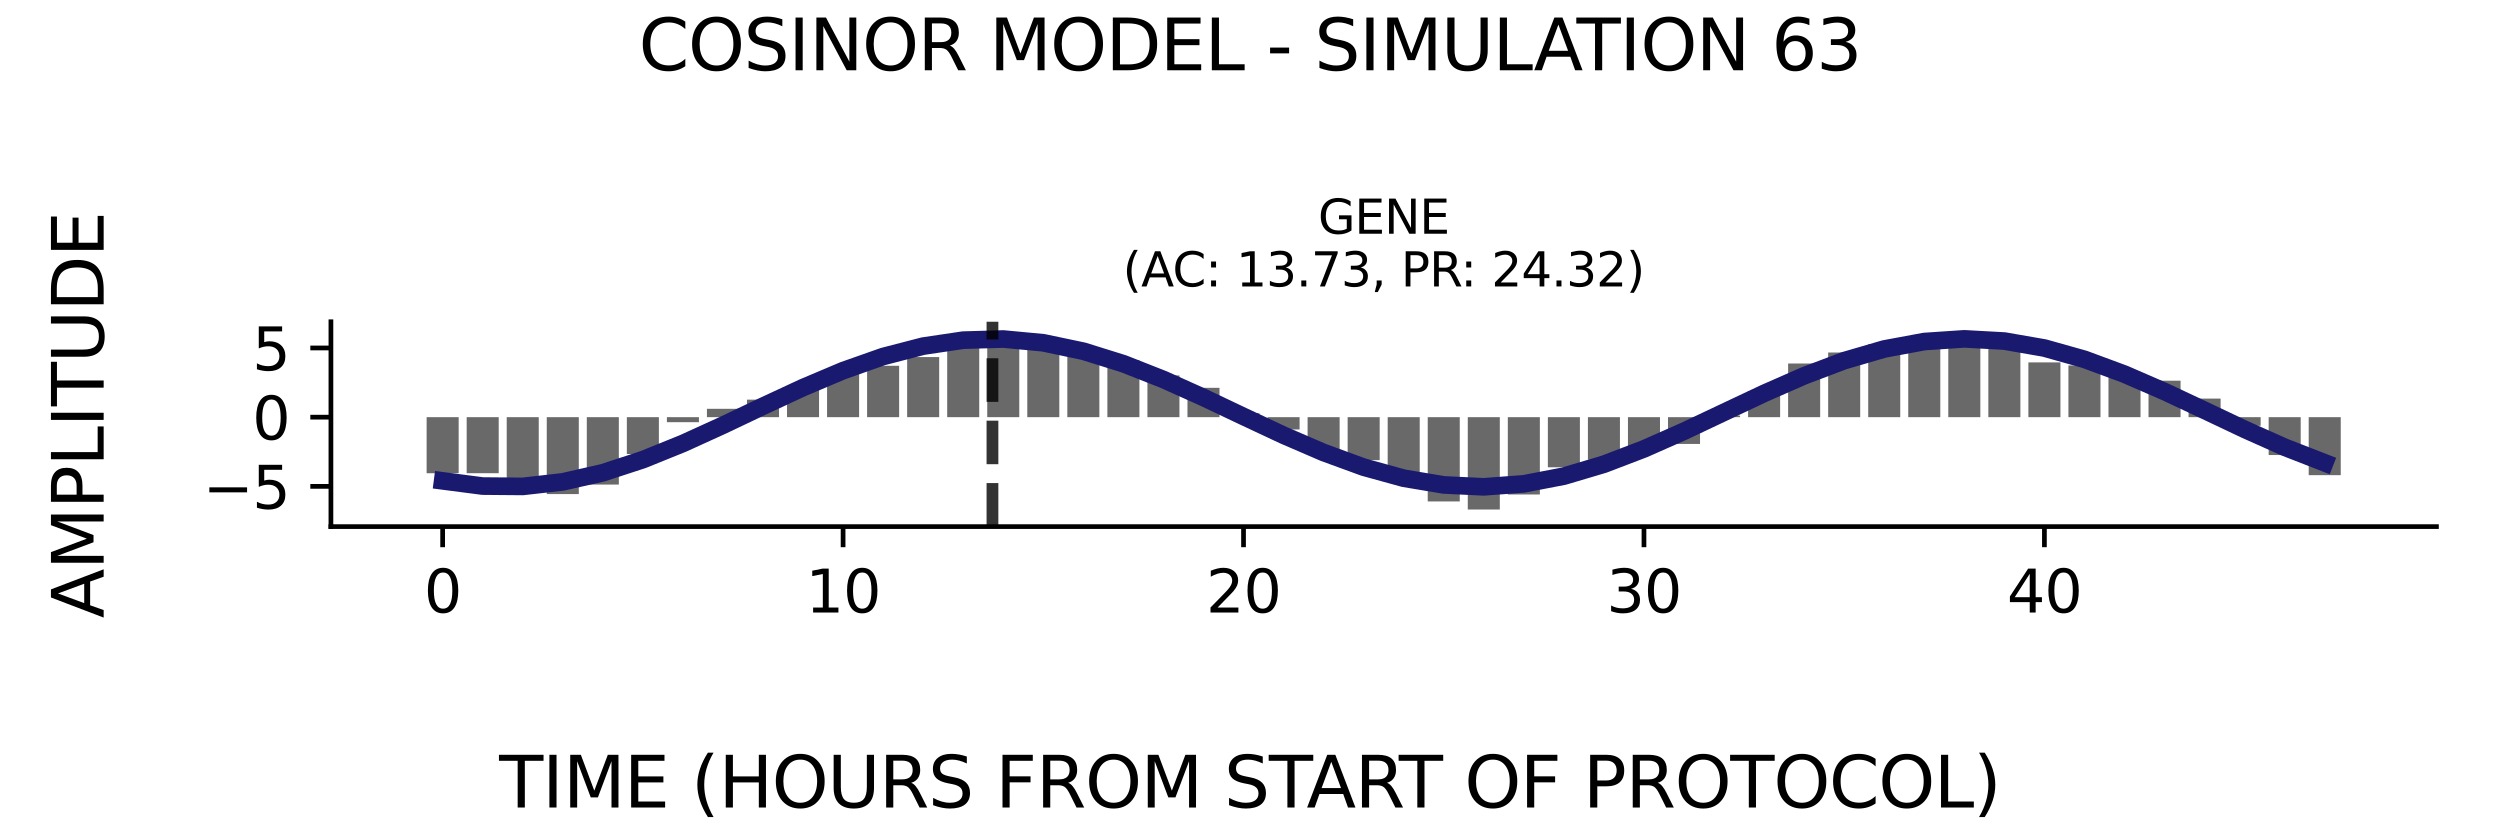 <?xml version="1.0" encoding="utf-8" standalone="no"?>
<!DOCTYPE svg PUBLIC "-//W3C//DTD SVG 1.1//EN"
  "http://www.w3.org/Graphics/SVG/1.1/DTD/svg11.dtd">
<svg xmlns:xlink="http://www.w3.org/1999/xlink" width="424.8pt" height="141.12pt" viewBox="0 0 424.8 141.12" xmlns="http://www.w3.org/2000/svg" version="1.1">
 <defs>
  <style type="text/css">*{stroke-linejoin: round; stroke-linecap: butt}</style>
 </defs>
 <g id="figure_1">
  <g id="patch_1">
   <path d="M 0 141.12 
L 424.8 141.12 
L 424.8 0 
L 0 0 
z
" style="fill: #ffffff"/>
  </g>
  <g id="axes_1">
   <g id="patch_2">
    <path d="M 56.23 89.48 
L 414 89.48 
L 414 54.672 
L 56.23 54.672 
z
" style="fill: #ffffff"/>
   </g>
   <g id="patch_3">
    <path d="M 72.492 70.885 
L 77.936 70.885 
L 77.936 80.411 
L 72.492 80.411 
z
" clip-path="url(#pe2c422f90a)" style="fill: #696969"/>
   </g>
   <g id="patch_4">
    <path d="M 79.297 70.885 
L 84.74 70.885 
L 84.74 80.407 
L 79.297 80.407 
z
" clip-path="url(#pe2c422f90a)" style="fill: #696969"/>
   </g>
   <g id="patch_5">
    <path d="M 86.101 70.885 
L 91.544 70.885 
L 91.544 81.796 
L 86.101 81.796 
z
" clip-path="url(#pe2c422f90a)" style="fill: #696969"/>
   </g>
   <g id="patch_6">
    <path d="M 92.905 70.885 
L 98.349 70.885 
L 98.349 83.954 
L 92.905 83.954 
z
" clip-path="url(#pe2c422f90a)" style="fill: #696969"/>
   </g>
   <g id="patch_7">
    <path d="M 99.709 70.885 
L 105.153 70.885 
L 105.153 82.337 
L 99.709 82.337 
z
" clip-path="url(#pe2c422f90a)" style="fill: #696969"/>
   </g>
   <g id="patch_8">
    <path d="M 106.514 70.885 
L 111.957 70.885 
L 111.957 77.144 
L 106.514 77.144 
z
" clip-path="url(#pe2c422f90a)" style="fill: #696969"/>
   </g>
   <g id="patch_9">
    <path d="M 113.318 70.885 
L 118.762 70.885 
L 118.762 71.738 
L 113.318 71.738 
z
" clip-path="url(#pe2c422f90a)" style="fill: #696969"/>
   </g>
   <g id="patch_10">
    <path d="M 120.122 70.885 
L 125.566 70.885 
L 125.566 69.465 
L 120.122 69.465 
z
" clip-path="url(#pe2c422f90a)" style="fill: #696969"/>
   </g>
   <g id="patch_11">
    <path d="M 126.927 70.885 
L 132.37 70.885 
L 132.37 67.909 
L 126.927 67.909 
z
" clip-path="url(#pe2c422f90a)" style="fill: #696969"/>
   </g>
   <g id="patch_12">
    <path d="M 133.731 70.885 
L 139.174 70.885 
L 139.174 66.25 
L 133.731 66.25 
z
" clip-path="url(#pe2c422f90a)" style="fill: #696969"/>
   </g>
   <g id="patch_13">
    <path d="M 140.535 70.885 
L 145.979 70.885 
L 145.979 63.36 
L 140.535 63.36 
z
" clip-path="url(#pe2c422f90a)" style="fill: #696969"/>
   </g>
   <g id="patch_14">
    <path d="M 147.34 70.885 
L 152.783 70.885 
L 152.783 62.156 
L 147.34 62.156 
z
" clip-path="url(#pe2c422f90a)" style="fill: #696969"/>
   </g>
   <g id="patch_15">
    <path d="M 154.144 70.885 
L 159.587 70.885 
L 159.587 60.672 
L 154.144 60.672 
z
" clip-path="url(#pe2c422f90a)" style="fill: #696969"/>
   </g>
   <g id="patch_16">
    <path d="M 160.948 70.885 
L 166.392 70.885 
L 166.392 59.05 
L 160.948 59.05 
z
" clip-path="url(#pe2c422f90a)" style="fill: #696969"/>
   </g>
   <g id="patch_17">
    <path d="M 167.752 70.885 
L 173.196 70.885 
L 173.196 58.212 
L 167.752 58.212 
z
" clip-path="url(#pe2c422f90a)" style="fill: #696969"/>
   </g>
   <g id="patch_18">
    <path d="M 174.557 70.885 
L 180 70.885 
L 180 58.415 
L 174.557 58.415 
z
" clip-path="url(#pe2c422f90a)" style="fill: #696969"/>
   </g>
   <g id="patch_19">
    <path d="M 181.361 70.885 
L 186.804 70.885 
L 186.804 60.075 
L 181.361 60.075 
z
" clip-path="url(#pe2c422f90a)" style="fill: #696969"/>
   </g>
   <g id="patch_20">
    <path d="M 188.165 70.885 
L 193.609 70.885 
L 193.609 61.187 
L 188.165 61.187 
z
" clip-path="url(#pe2c422f90a)" style="fill: #696969"/>
   </g>
   <g id="patch_21">
    <path d="M 194.97 70.885 
L 200.413 70.885 
L 200.413 63.798 
L 194.97 63.798 
z
" clip-path="url(#pe2c422f90a)" style="fill: #696969"/>
   </g>
   <g id="patch_22">
    <path d="M 201.774 70.885 
L 207.217 70.885 
L 207.217 65.899 
L 201.774 65.899 
z
" clip-path="url(#pe2c422f90a)" style="fill: #696969"/>
   </g>
   <g id="patch_23">
    <path d="M 208.578 70.885 
L 214.022 70.885 
L 214.022 70.226 
L 208.578 70.226 
z
" clip-path="url(#pe2c422f90a)" style="fill: #696969"/>
   </g>
   <g id="patch_24">
    <path d="M 215.383 70.885 
L 220.826 70.885 
L 220.826 72.977 
L 215.383 72.977 
z
" clip-path="url(#pe2c422f90a)" style="fill: #696969"/>
   </g>
   <g id="patch_25">
    <path d="M 222.187 70.885 
L 227.63 70.885 
L 227.63 76.687 
L 222.187 76.687 
z
" clip-path="url(#pe2c422f90a)" style="fill: #696969"/>
   </g>
   <g id="patch_26">
    <path d="M 228.991 70.885 
L 234.435 70.885 
L 234.435 78.19 
L 228.991 78.19 
z
" clip-path="url(#pe2c422f90a)" style="fill: #696969"/>
   </g>
   <g id="patch_27">
    <path d="M 235.795 70.885 
L 241.239 70.885 
L 241.239 81.592 
L 235.795 81.592 
z
" clip-path="url(#pe2c422f90a)" style="fill: #696969"/>
   </g>
   <g id="patch_28">
    <path d="M 242.6 70.885 
L 248.043 70.885 
L 248.043 85.204 
L 242.6 85.204 
z
" clip-path="url(#pe2c422f90a)" style="fill: #696969"/>
   </g>
   <g id="patch_29">
    <path d="M 249.404 70.885 
L 254.847 70.885 
L 254.847 86.579 
L 249.404 86.579 
z
" clip-path="url(#pe2c422f90a)" style="fill: #696969"/>
   </g>
   <g id="patch_30">
    <path d="M 256.208 70.885 
L 261.652 70.885 
L 261.652 84.022 
L 256.208 84.022 
z
" clip-path="url(#pe2c422f90a)" style="fill: #696969"/>
   </g>
   <g id="patch_31">
    <path d="M 263.013 70.885 
L 268.456 70.885 
L 268.456 79.402 
L 263.013 79.402 
z
" clip-path="url(#pe2c422f90a)" style="fill: #696969"/>
   </g>
   <g id="patch_32">
    <path d="M 269.817 70.885 
L 275.26 70.885 
L 275.26 78.12 
L 269.817 78.12 
z
" clip-path="url(#pe2c422f90a)" style="fill: #696969"/>
   </g>
   <g id="patch_33">
    <path d="M 276.621 70.885 
L 282.065 70.885 
L 282.065 76.444 
L 276.621 76.444 
z
" clip-path="url(#pe2c422f90a)" style="fill: #696969"/>
   </g>
   <g id="patch_34">
    <path d="M 283.426 70.885 
L 288.869 70.885 
L 288.869 75.434 
L 283.426 75.434 
z
" clip-path="url(#pe2c422f90a)" style="fill: #696969"/>
   </g>
   <g id="patch_35">
    <path d="M 290.23 70.885 
L 295.673 70.885 
L 295.673 70.617 
L 290.23 70.617 
z
" clip-path="url(#pe2c422f90a)" style="fill: #696969"/>
   </g>
   <g id="patch_36">
    <path d="M 297.034 70.885 
L 302.478 70.885 
L 302.478 66.444 
L 297.034 66.444 
z
" clip-path="url(#pe2c422f90a)" style="fill: #696969"/>
   </g>
   <g id="patch_37">
    <path d="M 303.838 70.885 
L 309.282 70.885 
L 309.282 61.767 
L 303.838 61.767 
z
" clip-path="url(#pe2c422f90a)" style="fill: #696969"/>
   </g>
   <g id="patch_38">
    <path d="M 310.643 70.885 
L 316.086 70.885 
L 316.086 59.899 
L 310.643 59.899 
z
" clip-path="url(#pe2c422f90a)" style="fill: #696969"/>
   </g>
   <g id="patch_39">
    <path d="M 317.447 70.885 
L 322.89 70.885 
L 322.89 58.481 
L 317.447 58.481 
z
" clip-path="url(#pe2c422f90a)" style="fill: #696969"/>
   </g>
   <g id="patch_40">
    <path d="M 324.251 70.885 
L 329.695 70.885 
L 329.695 57.573 
L 324.251 57.573 
z
" clip-path="url(#pe2c422f90a)" style="fill: #696969"/>
   </g>
   <g id="patch_41">
    <path d="M 331.056 70.885 
L 336.499 70.885 
L 336.499 57.947 
L 331.056 57.947 
z
" clip-path="url(#pe2c422f90a)" style="fill: #696969"/>
   </g>
   <g id="patch_42">
    <path d="M 337.86 70.885 
L 343.303 70.885 
L 343.303 59.223 
L 337.86 59.223 
z
" clip-path="url(#pe2c422f90a)" style="fill: #696969"/>
   </g>
   <g id="patch_43">
    <path d="M 344.664 70.885 
L 350.108 70.885 
L 350.108 61.579 
L 344.664 61.579 
z
" clip-path="url(#pe2c422f90a)" style="fill: #696969"/>
   </g>
   <g id="patch_44">
    <path d="M 351.468 70.885 
L 356.912 70.885 
L 356.912 62.098 
L 351.468 62.098 
z
" clip-path="url(#pe2c422f90a)" style="fill: #696969"/>
   </g>
   <g id="patch_45">
    <path d="M 358.273 70.885 
L 363.716 70.885 
L 363.716 63.171 
L 358.273 63.171 
z
" clip-path="url(#pe2c422f90a)" style="fill: #696969"/>
   </g>
   <g id="patch_46">
    <path d="M 365.077 70.885 
L 370.521 70.885 
L 370.521 64.688 
L 365.077 64.688 
z
" clip-path="url(#pe2c422f90a)" style="fill: #696969"/>
   </g>
   <g id="patch_47">
    <path d="M 371.881 70.885 
L 377.325 70.885 
L 377.325 67.729 
L 371.881 67.729 
z
" clip-path="url(#pe2c422f90a)" style="fill: #696969"/>
   </g>
   <g id="patch_48">
    <path d="M 378.686 70.885 
L 384.129 70.885 
L 384.129 72.357 
L 378.686 72.357 
z
" clip-path="url(#pe2c422f90a)" style="fill: #696969"/>
   </g>
   <g id="patch_49">
    <path d="M 385.49 70.885 
L 390.933 70.885 
L 390.933 77.321 
L 385.49 77.321 
z
" clip-path="url(#pe2c422f90a)" style="fill: #696969"/>
   </g>
   <g id="patch_50">
    <path d="M 392.294 70.885 
L 397.738 70.885 
L 397.738 80.739 
L 392.294 80.739 
z
" clip-path="url(#pe2c422f90a)" style="fill: #696969"/>
   </g>
   <g id="matplotlib.axis_1">
    <g id="xtick_1">
     <g id="line2d_1">
      <defs>
       <path id="m8db46f5f0d" d="M 0 0 
L 0 3.5 
" style="stroke: #000000; stroke-width: 0.8"/>
      </defs>
      <g>
       <use xlink:href="#m8db46f5f0d" x="75.214" y="89.48" style="stroke: #000000; stroke-width: 0.8"/>
      </g>
     </g>
     <g id="text_1">
      <!-- 0 -->
      <g transform="translate(72.033 104.078) scale(0.1 -0.1)">
       <defs>
        <path id="DejaVuSans-30" d="M 2034 4250 
Q 1547 4250 1301 3770 
Q 1056 3291 1056 2328 
Q 1056 1369 1301 889 
Q 1547 409 2034 409 
Q 2525 409 2770 889 
Q 3016 1369 3016 2328 
Q 3016 3291 2770 3770 
Q 2525 4250 2034 4250 
z
M 2034 4750 
Q 2819 4750 3233 4129 
Q 3647 3509 3647 2328 
Q 3647 1150 3233 529 
Q 2819 -91 2034 -91 
Q 1250 -91 836 529 
Q 422 1150 422 2328 
Q 422 3509 836 4129 
Q 1250 4750 2034 4750 
z
" transform="scale(0.016)"/>
       </defs>
       <use xlink:href="#DejaVuSans-30"/>
      </g>
     </g>
    </g>
    <g id="xtick_2">
     <g id="line2d_2">
      <g>
       <use xlink:href="#m8db46f5f0d" x="143.257" y="89.48" style="stroke: #000000; stroke-width: 0.8"/>
      </g>
     </g>
     <g id="text_2">
      <!-- 10 -->
      <g transform="translate(136.894 104.078) scale(0.1 -0.1)">
       <defs>
        <path id="DejaVuSans-31" d="M 794 531 
L 1825 531 
L 1825 4091 
L 703 3866 
L 703 4441 
L 1819 4666 
L 2450 4666 
L 2450 531 
L 3481 531 
L 3481 0 
L 794 0 
L 794 531 
z
" transform="scale(0.016)"/>
       </defs>
       <use xlink:href="#DejaVuSans-31"/>
       <use xlink:href="#DejaVuSans-30" x="63.623"/>
      </g>
     </g>
    </g>
    <g id="xtick_3">
     <g id="line2d_3">
      <g>
       <use xlink:href="#m8db46f5f0d" x="211.3" y="89.48" style="stroke: #000000; stroke-width: 0.8"/>
      </g>
     </g>
     <g id="text_3">
      <!-- 20 -->
      <g transform="translate(204.937 104.078) scale(0.1 -0.1)">
       <defs>
        <path id="DejaVuSans-32" d="M 1228 531 
L 3431 531 
L 3431 0 
L 469 0 
L 469 531 
Q 828 903 1448 1529 
Q 2069 2156 2228 2338 
Q 2531 2678 2651 2914 
Q 2772 3150 2772 3378 
Q 2772 3750 2511 3984 
Q 2250 4219 1831 4219 
Q 1534 4219 1204 4116 
Q 875 4013 500 3803 
L 500 4441 
Q 881 4594 1212 4672 
Q 1544 4750 1819 4750 
Q 2544 4750 2975 4387 
Q 3406 4025 3406 3419 
Q 3406 3131 3298 2873 
Q 3191 2616 2906 2266 
Q 2828 2175 2409 1742 
Q 1991 1309 1228 531 
z
" transform="scale(0.016)"/>
       </defs>
       <use xlink:href="#DejaVuSans-32"/>
       <use xlink:href="#DejaVuSans-30" x="63.623"/>
      </g>
     </g>
    </g>
    <g id="xtick_4">
     <g id="line2d_4">
      <g>
       <use xlink:href="#m8db46f5f0d" x="279.343" y="89.48" style="stroke: #000000; stroke-width: 0.8"/>
      </g>
     </g>
     <g id="text_4">
      <!-- 30 -->
      <g transform="translate(272.98 104.078) scale(0.1 -0.1)">
       <defs>
        <path id="DejaVuSans-33" d="M 2597 2516 
Q 3050 2419 3304 2112 
Q 3559 1806 3559 1356 
Q 3559 666 3084 287 
Q 2609 -91 1734 -91 
Q 1441 -91 1130 -33 
Q 819 25 488 141 
L 488 750 
Q 750 597 1062 519 
Q 1375 441 1716 441 
Q 2309 441 2620 675 
Q 2931 909 2931 1356 
Q 2931 1769 2642 2001 
Q 2353 2234 1838 2234 
L 1294 2234 
L 1294 2753 
L 1863 2753 
Q 2328 2753 2575 2939 
Q 2822 3125 2822 3475 
Q 2822 3834 2567 4026 
Q 2313 4219 1838 4219 
Q 1578 4219 1281 4162 
Q 984 4106 628 3988 
L 628 4550 
Q 988 4650 1302 4700 
Q 1616 4750 1894 4750 
Q 2613 4750 3031 4423 
Q 3450 4097 3450 3541 
Q 3450 3153 3228 2886 
Q 3006 2619 2597 2516 
z
" transform="scale(0.016)"/>
       </defs>
       <use xlink:href="#DejaVuSans-33"/>
       <use xlink:href="#DejaVuSans-30" x="63.623"/>
      </g>
     </g>
    </g>
    <g id="xtick_5">
     <g id="line2d_5">
      <g>
       <use xlink:href="#m8db46f5f0d" x="347.386" y="89.48" style="stroke: #000000; stroke-width: 0.8"/>
      </g>
     </g>
     <g id="text_5">
      <!-- 40 -->
      <g transform="translate(341.023 104.078) scale(0.1 -0.1)">
       <defs>
        <path id="DejaVuSans-34" d="M 2419 4116 
L 825 1625 
L 2419 1625 
L 2419 4116 
z
M 2253 4666 
L 3047 4666 
L 3047 1625 
L 3713 1625 
L 3713 1100 
L 3047 1100 
L 3047 0 
L 2419 0 
L 2419 1100 
L 313 1100 
L 313 1709 
L 2253 4666 
z
" transform="scale(0.016)"/>
       </defs>
       <use xlink:href="#DejaVuSans-34"/>
       <use xlink:href="#DejaVuSans-30" x="63.623"/>
      </g>
     </g>
    </g>
   </g>
   <g id="matplotlib.axis_2">
    <g id="ytick_1">
     <g id="line2d_6">
      <defs>
       <path id="ma98076a6d1" d="M 0 0 
L -3.5 0 
" style="stroke: #000000; stroke-width: 0.8"/>
      </defs>
      <g>
       <use xlink:href="#ma98076a6d1" x="56.23" y="82.646" style="stroke: #000000; stroke-width: 0.8"/>
      </g>
     </g>
     <g id="text_6">
      <!-- −5 -->
      <g transform="translate(34.488 86.445) scale(0.1 -0.1)">
       <defs>
        <path id="DejaVuSans-2212" d="M 678 2272 
L 4684 2272 
L 4684 1741 
L 678 1741 
L 678 2272 
z
" transform="scale(0.016)"/>
        <path id="DejaVuSans-35" d="M 691 4666 
L 3169 4666 
L 3169 4134 
L 1269 4134 
L 1269 2991 
Q 1406 3038 1543 3061 
Q 1681 3084 1819 3084 
Q 2600 3084 3056 2656 
Q 3513 2228 3513 1497 
Q 3513 744 3044 326 
Q 2575 -91 1722 -91 
Q 1428 -91 1123 -41 
Q 819 9 494 109 
L 494 744 
Q 775 591 1075 516 
Q 1375 441 1709 441 
Q 2250 441 2565 725 
Q 2881 1009 2881 1497 
Q 2881 1984 2565 2268 
Q 2250 2553 1709 2553 
Q 1456 2553 1204 2497 
Q 953 2441 691 2322 
L 691 4666 
z
" transform="scale(0.016)"/>
       </defs>
       <use xlink:href="#DejaVuSans-2212"/>
       <use xlink:href="#DejaVuSans-35" x="83.789"/>
      </g>
     </g>
    </g>
    <g id="ytick_2">
     <g id="line2d_7">
      <g>
       <use xlink:href="#ma98076a6d1" x="56.23" y="70.885" style="stroke: #000000; stroke-width: 0.8"/>
      </g>
     </g>
     <g id="text_7">
      <!-- 0 -->
      <g transform="translate(42.867 74.684) scale(0.1 -0.1)">
       <use xlink:href="#DejaVuSans-30"/>
      </g>
     </g>
    </g>
    <g id="ytick_3">
     <g id="line2d_8">
      <g>
       <use xlink:href="#ma98076a6d1" x="56.23" y="59.124" style="stroke: #000000; stroke-width: 0.8"/>
      </g>
     </g>
     <g id="text_8">
      <!-- 5 -->
      <g transform="translate(42.867 62.924) scale(0.1 -0.1)">
       <use xlink:href="#DejaVuSans-35"/>
      </g>
     </g>
    </g>
   </g>
   <g id="line2d_9">
    <path d="M 75.214 81.708 
L 82.018 82.592 
L 88.823 82.651 
L 95.627 81.88 
L 102.431 80.331 
L 109.235 78.106 
L 116.04 75.353 
L 122.844 72.255 
L 129.648 69.018 
L 136.453 65.855 
L 143.257 62.978 
L 150.061 60.578 
L 156.866 58.812 
L 163.67 57.8 
L 170.474 57.607 
L 177.278 58.248 
L 184.083 59.678 
L 190.887 61.803 
L 197.691 64.483 
L 204.496 67.539 
L 211.3 70.769 
L 218.104 73.958 
L 224.909 76.894 
L 231.713 79.382 
L 238.517 81.258 
L 245.321 82.397 
L 252.126 82.723 
L 258.93 82.215 
L 265.734 80.906 
L 272.539 78.883 
L 279.343 76.281 
L 286.147 73.272 
L 292.952 70.056 
L 299.756 66.846 
L 306.56 63.856 
L 313.364 61.284 
L 320.169 59.3 
L 326.973 58.037 
L 333.777 57.578 
L 340.582 57.954 
L 347.386 59.139 
L 354.19 61.055 
L 360.995 63.576 
L 367.799 66.532 
L 374.603 69.73 
L 381.407 72.955 
L 388.212 75.994 
L 395.016 78.645 
" clip-path="url(#pe2c422f90a)" style="fill: none; stroke: #191970; stroke-width: 3; stroke-linecap: square"/>
   </g>
   <g id="line2d_10">
    <path d="M 168.638 89.48 
L 168.638 54.672 
" clip-path="url(#pe2c422f90a)" style="fill: none; stroke-dasharray: 7.4,3.2; stroke-dashoffset: 0; stroke: #000000; stroke-opacity: 0.8; stroke-width: 2"/>
   </g>
   <g id="patch_51">
    <path d="M 56.23 89.48 
L 56.23 54.672 
" style="fill: none; stroke: #000000; stroke-width: 0.8; stroke-linejoin: miter; stroke-linecap: square"/>
   </g>
   <g id="patch_52">
    <path d="M 56.23 89.48 
L 414 89.48 
" style="fill: none; stroke: #000000; stroke-width: 0.8; stroke-linejoin: miter; stroke-linecap: square"/>
   </g>
   <g id="text_9">
    <!-- GENE -->
    <g transform="translate(223.968 39.714) scale(0.08 -0.08)">
     <defs>
      <path id="DejaVuSans-47" d="M 3809 666 
L 3809 1919 
L 2778 1919 
L 2778 2438 
L 4434 2438 
L 4434 434 
Q 4069 175 3628 42 
Q 3188 -91 2688 -91 
Q 1594 -91 976 548 
Q 359 1188 359 2328 
Q 359 3472 976 4111 
Q 1594 4750 2688 4750 
Q 3144 4750 3555 4637 
Q 3966 4525 4313 4306 
L 4313 3634 
Q 3963 3931 3569 4081 
Q 3175 4231 2741 4231 
Q 1884 4231 1454 3753 
Q 1025 3275 1025 2328 
Q 1025 1384 1454 906 
Q 1884 428 2741 428 
Q 3075 428 3337 486 
Q 3600 544 3809 666 
z
" transform="scale(0.016)"/>
      <path id="DejaVuSans-45" d="M 628 4666 
L 3578 4666 
L 3578 4134 
L 1259 4134 
L 1259 2753 
L 3481 2753 
L 3481 2222 
L 1259 2222 
L 1259 531 
L 3634 531 
L 3634 0 
L 628 0 
L 628 4666 
z
" transform="scale(0.016)"/>
      <path id="DejaVuSans-4e" d="M 628 4666 
L 1478 4666 
L 3547 763 
L 3547 4666 
L 4159 4666 
L 4159 0 
L 3309 0 
L 1241 3903 
L 1241 0 
L 628 0 
L 628 4666 
z
" transform="scale(0.016)"/>
     </defs>
     <use xlink:href="#DejaVuSans-47"/>
     <use xlink:href="#DejaVuSans-45" x="77.49"/>
     <use xlink:href="#DejaVuSans-4e" x="140.674"/>
     <use xlink:href="#DejaVuSans-45" x="215.479"/>
    </g>
    <!-- (AC: 13.73, PR: 24.32) -->
    <g transform="translate(190.786 48.672) scale(0.08 -0.08)">
     <defs>
      <path id="DejaVuSans-28" d="M 1984 4856 
Q 1566 4138 1362 3434 
Q 1159 2731 1159 2009 
Q 1159 1288 1364 580 
Q 1569 -128 1984 -844 
L 1484 -844 
Q 1016 -109 783 600 
Q 550 1309 550 2009 
Q 550 2706 781 3412 
Q 1013 4119 1484 4856 
L 1984 4856 
z
" transform="scale(0.016)"/>
      <path id="DejaVuSans-41" d="M 2188 4044 
L 1331 1722 
L 3047 1722 
L 2188 4044 
z
M 1831 4666 
L 2547 4666 
L 4325 0 
L 3669 0 
L 3244 1197 
L 1141 1197 
L 716 0 
L 50 0 
L 1831 4666 
z
" transform="scale(0.016)"/>
      <path id="DejaVuSans-43" d="M 4122 4306 
L 4122 3641 
Q 3803 3938 3442 4084 
Q 3081 4231 2675 4231 
Q 1875 4231 1450 3742 
Q 1025 3253 1025 2328 
Q 1025 1406 1450 917 
Q 1875 428 2675 428 
Q 3081 428 3442 575 
Q 3803 722 4122 1019 
L 4122 359 
Q 3791 134 3420 21 
Q 3050 -91 2638 -91 
Q 1578 -91 968 557 
Q 359 1206 359 2328 
Q 359 3453 968 4101 
Q 1578 4750 2638 4750 
Q 3056 4750 3426 4639 
Q 3797 4528 4122 4306 
z
" transform="scale(0.016)"/>
      <path id="DejaVuSans-3a" d="M 750 794 
L 1409 794 
L 1409 0 
L 750 0 
L 750 794 
z
M 750 3309 
L 1409 3309 
L 1409 2516 
L 750 2516 
L 750 3309 
z
" transform="scale(0.016)"/>
      <path id="DejaVuSans-20" transform="scale(0.016)"/>
      <path id="DejaVuSans-2e" d="M 684 794 
L 1344 794 
L 1344 0 
L 684 0 
L 684 794 
z
" transform="scale(0.016)"/>
      <path id="DejaVuSans-37" d="M 525 4666 
L 3525 4666 
L 3525 4397 
L 1831 0 
L 1172 0 
L 2766 4134 
L 525 4134 
L 525 4666 
z
" transform="scale(0.016)"/>
      <path id="DejaVuSans-2c" d="M 750 794 
L 1409 794 
L 1409 256 
L 897 -744 
L 494 -744 
L 750 256 
L 750 794 
z
" transform="scale(0.016)"/>
      <path id="DejaVuSans-50" d="M 1259 4147 
L 1259 2394 
L 2053 2394 
Q 2494 2394 2734 2622 
Q 2975 2850 2975 3272 
Q 2975 3691 2734 3919 
Q 2494 4147 2053 4147 
L 1259 4147 
z
M 628 4666 
L 2053 4666 
Q 2838 4666 3239 4311 
Q 3641 3956 3641 3272 
Q 3641 2581 3239 2228 
Q 2838 1875 2053 1875 
L 1259 1875 
L 1259 0 
L 628 0 
L 628 4666 
z
" transform="scale(0.016)"/>
      <path id="DejaVuSans-52" d="M 2841 2188 
Q 3044 2119 3236 1894 
Q 3428 1669 3622 1275 
L 4263 0 
L 3584 0 
L 2988 1197 
Q 2756 1666 2539 1819 
Q 2322 1972 1947 1972 
L 1259 1972 
L 1259 0 
L 628 0 
L 628 4666 
L 2053 4666 
Q 2853 4666 3247 4331 
Q 3641 3997 3641 3322 
Q 3641 2881 3436 2590 
Q 3231 2300 2841 2188 
z
M 1259 4147 
L 1259 2491 
L 2053 2491 
Q 2509 2491 2742 2702 
Q 2975 2913 2975 3322 
Q 2975 3731 2742 3939 
Q 2509 4147 2053 4147 
L 1259 4147 
z
" transform="scale(0.016)"/>
      <path id="DejaVuSans-29" d="M 513 4856 
L 1013 4856 
Q 1481 4119 1714 3412 
Q 1947 2706 1947 2009 
Q 1947 1309 1714 600 
Q 1481 -109 1013 -844 
L 513 -844 
Q 928 -128 1133 580 
Q 1338 1288 1338 2009 
Q 1338 2731 1133 3434 
Q 928 4138 513 4856 
z
" transform="scale(0.016)"/>
     </defs>
     <use xlink:href="#DejaVuSans-28"/>
     <use xlink:href="#DejaVuSans-41" x="39.014"/>
     <use xlink:href="#DejaVuSans-43" x="105.672"/>
     <use xlink:href="#DejaVuSans-3a" x="175.496"/>
     <use xlink:href="#DejaVuSans-20" x="209.188"/>
     <use xlink:href="#DejaVuSans-31" x="240.975"/>
     <use xlink:href="#DejaVuSans-33" x="304.598"/>
     <use xlink:href="#DejaVuSans-2e" x="368.221"/>
     <use xlink:href="#DejaVuSans-37" x="400.008"/>
     <use xlink:href="#DejaVuSans-33" x="463.631"/>
     <use xlink:href="#DejaVuSans-2c" x="527.254"/>
     <use xlink:href="#DejaVuSans-20" x="559.041"/>
     <use xlink:href="#DejaVuSans-50" x="590.828"/>
     <use xlink:href="#DejaVuSans-52" x="651.131"/>
     <use xlink:href="#DejaVuSans-3a" x="717.488"/>
     <use xlink:href="#DejaVuSans-20" x="751.18"/>
     <use xlink:href="#DejaVuSans-32" x="782.967"/>
     <use xlink:href="#DejaVuSans-34" x="846.59"/>
     <use xlink:href="#DejaVuSans-2e" x="910.213"/>
     <use xlink:href="#DejaVuSans-33" x="942"/>
     <use xlink:href="#DejaVuSans-32" x="1005.623"/>
     <use xlink:href="#DejaVuSans-29" x="1069.246"/>
    </g>
   </g>
  </g>
  <g id="text_10">
   <!-- COSINOR MODEL - SIMULATION 63 -->
   <g transform="translate(108.534 11.941) scale(0.12 -0.12)">
    <defs>
     <path id="DejaVuSans-4f" d="M 2522 4238 
Q 1834 4238 1429 3725 
Q 1025 3213 1025 2328 
Q 1025 1447 1429 934 
Q 1834 422 2522 422 
Q 3209 422 3611 934 
Q 4013 1447 4013 2328 
Q 4013 3213 3611 3725 
Q 3209 4238 2522 4238 
z
M 2522 4750 
Q 3503 4750 4090 4092 
Q 4678 3434 4678 2328 
Q 4678 1225 4090 567 
Q 3503 -91 2522 -91 
Q 1538 -91 948 565 
Q 359 1222 359 2328 
Q 359 3434 948 4092 
Q 1538 4750 2522 4750 
z
" transform="scale(0.016)"/>
     <path id="DejaVuSans-53" d="M 3425 4513 
L 3425 3897 
Q 3066 4069 2747 4153 
Q 2428 4238 2131 4238 
Q 1616 4238 1336 4038 
Q 1056 3838 1056 3469 
Q 1056 3159 1242 3001 
Q 1428 2844 1947 2747 
L 2328 2669 
Q 3034 2534 3370 2195 
Q 3706 1856 3706 1288 
Q 3706 609 3251 259 
Q 2797 -91 1919 -91 
Q 1588 -91 1214 -16 
Q 841 59 441 206 
L 441 856 
Q 825 641 1194 531 
Q 1563 422 1919 422 
Q 2459 422 2753 634 
Q 3047 847 3047 1241 
Q 3047 1584 2836 1778 
Q 2625 1972 2144 2069 
L 1759 2144 
Q 1053 2284 737 2584 
Q 422 2884 422 3419 
Q 422 4038 858 4394 
Q 1294 4750 2059 4750 
Q 2388 4750 2728 4690 
Q 3069 4631 3425 4513 
z
" transform="scale(0.016)"/>
     <path id="DejaVuSans-49" d="M 628 4666 
L 1259 4666 
L 1259 0 
L 628 0 
L 628 4666 
z
" transform="scale(0.016)"/>
     <path id="DejaVuSans-4d" d="M 628 4666 
L 1569 4666 
L 2759 1491 
L 3956 4666 
L 4897 4666 
L 4897 0 
L 4281 0 
L 4281 4097 
L 3078 897 
L 2444 897 
L 1241 4097 
L 1241 0 
L 628 0 
L 628 4666 
z
" transform="scale(0.016)"/>
     <path id="DejaVuSans-44" d="M 1259 4147 
L 1259 519 
L 2022 519 
Q 2988 519 3436 956 
Q 3884 1394 3884 2338 
Q 3884 3275 3436 3711 
Q 2988 4147 2022 4147 
L 1259 4147 
z
M 628 4666 
L 1925 4666 
Q 3281 4666 3915 4102 
Q 4550 3538 4550 2338 
Q 4550 1131 3912 565 
Q 3275 0 1925 0 
L 628 0 
L 628 4666 
z
" transform="scale(0.016)"/>
     <path id="DejaVuSans-4c" d="M 628 4666 
L 1259 4666 
L 1259 531 
L 3531 531 
L 3531 0 
L 628 0 
L 628 4666 
z
" transform="scale(0.016)"/>
     <path id="DejaVuSans-2d" d="M 313 2009 
L 1997 2009 
L 1997 1497 
L 313 1497 
L 313 2009 
z
" transform="scale(0.016)"/>
     <path id="DejaVuSans-55" d="M 556 4666 
L 1191 4666 
L 1191 1831 
Q 1191 1081 1462 751 
Q 1734 422 2344 422 
Q 2950 422 3222 751 
Q 3494 1081 3494 1831 
L 3494 4666 
L 4128 4666 
L 4128 1753 
Q 4128 841 3676 375 
Q 3225 -91 2344 -91 
Q 1459 -91 1007 375 
Q 556 841 556 1753 
L 556 4666 
z
" transform="scale(0.016)"/>
     <path id="DejaVuSans-54" d="M -19 4666 
L 3928 4666 
L 3928 4134 
L 2272 4134 
L 2272 0 
L 1638 0 
L 1638 4134 
L -19 4134 
L -19 4666 
z
" transform="scale(0.016)"/>
     <path id="DejaVuSans-36" d="M 2113 2584 
Q 1688 2584 1439 2293 
Q 1191 2003 1191 1497 
Q 1191 994 1439 701 
Q 1688 409 2113 409 
Q 2538 409 2786 701 
Q 3034 994 3034 1497 
Q 3034 2003 2786 2293 
Q 2538 2584 2113 2584 
z
M 3366 4563 
L 3366 3988 
Q 3128 4100 2886 4159 
Q 2644 4219 2406 4219 
Q 1781 4219 1451 3797 
Q 1122 3375 1075 2522 
Q 1259 2794 1537 2939 
Q 1816 3084 2150 3084 
Q 2853 3084 3261 2657 
Q 3669 2231 3669 1497 
Q 3669 778 3244 343 
Q 2819 -91 2113 -91 
Q 1303 -91 875 529 
Q 447 1150 447 2328 
Q 447 3434 972 4092 
Q 1497 4750 2381 4750 
Q 2619 4750 2861 4703 
Q 3103 4656 3366 4563 
z
" transform="scale(0.016)"/>
    </defs>
    <use xlink:href="#DejaVuSans-43"/>
    <use xlink:href="#DejaVuSans-4f" x="69.824"/>
    <use xlink:href="#DejaVuSans-53" x="148.535"/>
    <use xlink:href="#DejaVuSans-49" x="212.012"/>
    <use xlink:href="#DejaVuSans-4e" x="241.504"/>
    <use xlink:href="#DejaVuSans-4f" x="316.309"/>
    <use xlink:href="#DejaVuSans-52" x="395.02"/>
    <use xlink:href="#DejaVuSans-20" x="464.502"/>
    <use xlink:href="#DejaVuSans-4d" x="496.289"/>
    <use xlink:href="#DejaVuSans-4f" x="582.568"/>
    <use xlink:href="#DejaVuSans-44" x="661.279"/>
    <use xlink:href="#DejaVuSans-45" x="738.281"/>
    <use xlink:href="#DejaVuSans-4c" x="801.465"/>
    <use xlink:href="#DejaVuSans-20" x="857.178"/>
    <use xlink:href="#DejaVuSans-2d" x="888.965"/>
    <use xlink:href="#DejaVuSans-20" x="925.049"/>
    <use xlink:href="#DejaVuSans-53" x="956.836"/>
    <use xlink:href="#DejaVuSans-49" x="1020.312"/>
    <use xlink:href="#DejaVuSans-4d" x="1049.805"/>
    <use xlink:href="#DejaVuSans-55" x="1136.084"/>
    <use xlink:href="#DejaVuSans-4c" x="1209.277"/>
    <use xlink:href="#DejaVuSans-41" x="1267.24"/>
    <use xlink:href="#DejaVuSans-54" x="1327.898"/>
    <use xlink:href="#DejaVuSans-49" x="1388.982"/>
    <use xlink:href="#DejaVuSans-4f" x="1418.475"/>
    <use xlink:href="#DejaVuSans-4e" x="1497.186"/>
    <use xlink:href="#DejaVuSans-20" x="1571.99"/>
    <use xlink:href="#DejaVuSans-36" x="1603.777"/>
    <use xlink:href="#DejaVuSans-33" x="1667.4"/>
   </g>
  </g>
  <g id="text_11">
   <!-- TIME (HOURS FROM START OF PROTOCOL) -->
   <g transform="translate(84.817 137.213) scale(0.12 -0.12)">
    <defs>
     <path id="DejaVuSans-48" d="M 628 4666 
L 1259 4666 
L 1259 2753 
L 3553 2753 
L 3553 4666 
L 4184 4666 
L 4184 0 
L 3553 0 
L 3553 2222 
L 1259 2222 
L 1259 0 
L 628 0 
L 628 4666 
z
" transform="scale(0.016)"/>
     <path id="DejaVuSans-46" d="M 628 4666 
L 3309 4666 
L 3309 4134 
L 1259 4134 
L 1259 2759 
L 3109 2759 
L 3109 2228 
L 1259 2228 
L 1259 0 
L 628 0 
L 628 4666 
z
" transform="scale(0.016)"/>
    </defs>
    <use xlink:href="#DejaVuSans-54"/>
    <use xlink:href="#DejaVuSans-49" x="61.084"/>
    <use xlink:href="#DejaVuSans-4d" x="90.576"/>
    <use xlink:href="#DejaVuSans-45" x="176.855"/>
    <use xlink:href="#DejaVuSans-20" x="240.039"/>
    <use xlink:href="#DejaVuSans-28" x="271.826"/>
    <use xlink:href="#DejaVuSans-48" x="310.84"/>
    <use xlink:href="#DejaVuSans-4f" x="386.035"/>
    <use xlink:href="#DejaVuSans-55" x="464.746"/>
    <use xlink:href="#DejaVuSans-52" x="537.939"/>
    <use xlink:href="#DejaVuSans-53" x="607.422"/>
    <use xlink:href="#DejaVuSans-20" x="670.898"/>
    <use xlink:href="#DejaVuSans-46" x="702.686"/>
    <use xlink:href="#DejaVuSans-52" x="760.205"/>
    <use xlink:href="#DejaVuSans-4f" x="829.688"/>
    <use xlink:href="#DejaVuSans-4d" x="908.398"/>
    <use xlink:href="#DejaVuSans-20" x="994.678"/>
    <use xlink:href="#DejaVuSans-53" x="1026.465"/>
    <use xlink:href="#DejaVuSans-54" x="1089.941"/>
    <use xlink:href="#DejaVuSans-41" x="1143.275"/>
    <use xlink:href="#DejaVuSans-52" x="1211.684"/>
    <use xlink:href="#DejaVuSans-54" x="1273.916"/>
    <use xlink:href="#DejaVuSans-20" x="1335"/>
    <use xlink:href="#DejaVuSans-4f" x="1366.787"/>
    <use xlink:href="#DejaVuSans-46" x="1445.498"/>
    <use xlink:href="#DejaVuSans-20" x="1503.018"/>
    <use xlink:href="#DejaVuSans-50" x="1534.805"/>
    <use xlink:href="#DejaVuSans-52" x="1595.107"/>
    <use xlink:href="#DejaVuSans-4f" x="1664.59"/>
    <use xlink:href="#DejaVuSans-54" x="1743.301"/>
    <use xlink:href="#DejaVuSans-4f" x="1804.385"/>
    <use xlink:href="#DejaVuSans-43" x="1883.096"/>
    <use xlink:href="#DejaVuSans-4f" x="1952.92"/>
    <use xlink:href="#DejaVuSans-4c" x="2031.631"/>
    <use xlink:href="#DejaVuSans-29" x="2087.344"/>
   </g>
  </g>
  <g id="text_12">
   <!-- AMPLITUDE -->
   <g transform="translate(17.614 105.039) rotate(-90) scale(0.12 -0.12)">
    <use xlink:href="#DejaVuSans-41"/>
    <use xlink:href="#DejaVuSans-4d" x="68.408"/>
    <use xlink:href="#DejaVuSans-50" x="154.688"/>
    <use xlink:href="#DejaVuSans-4c" x="214.99"/>
    <use xlink:href="#DejaVuSans-49" x="270.703"/>
    <use xlink:href="#DejaVuSans-54" x="300.195"/>
    <use xlink:href="#DejaVuSans-55" x="361.279"/>
    <use xlink:href="#DejaVuSans-44" x="434.473"/>
    <use xlink:href="#DejaVuSans-45" x="511.475"/>
   </g>
  </g>
 </g>
 <defs>
  <clipPath id="pe2c422f90a">
   <rect x="56.23" y="54.672" width="357.77" height="34.808"/>
  </clipPath>
 </defs>
</svg>
